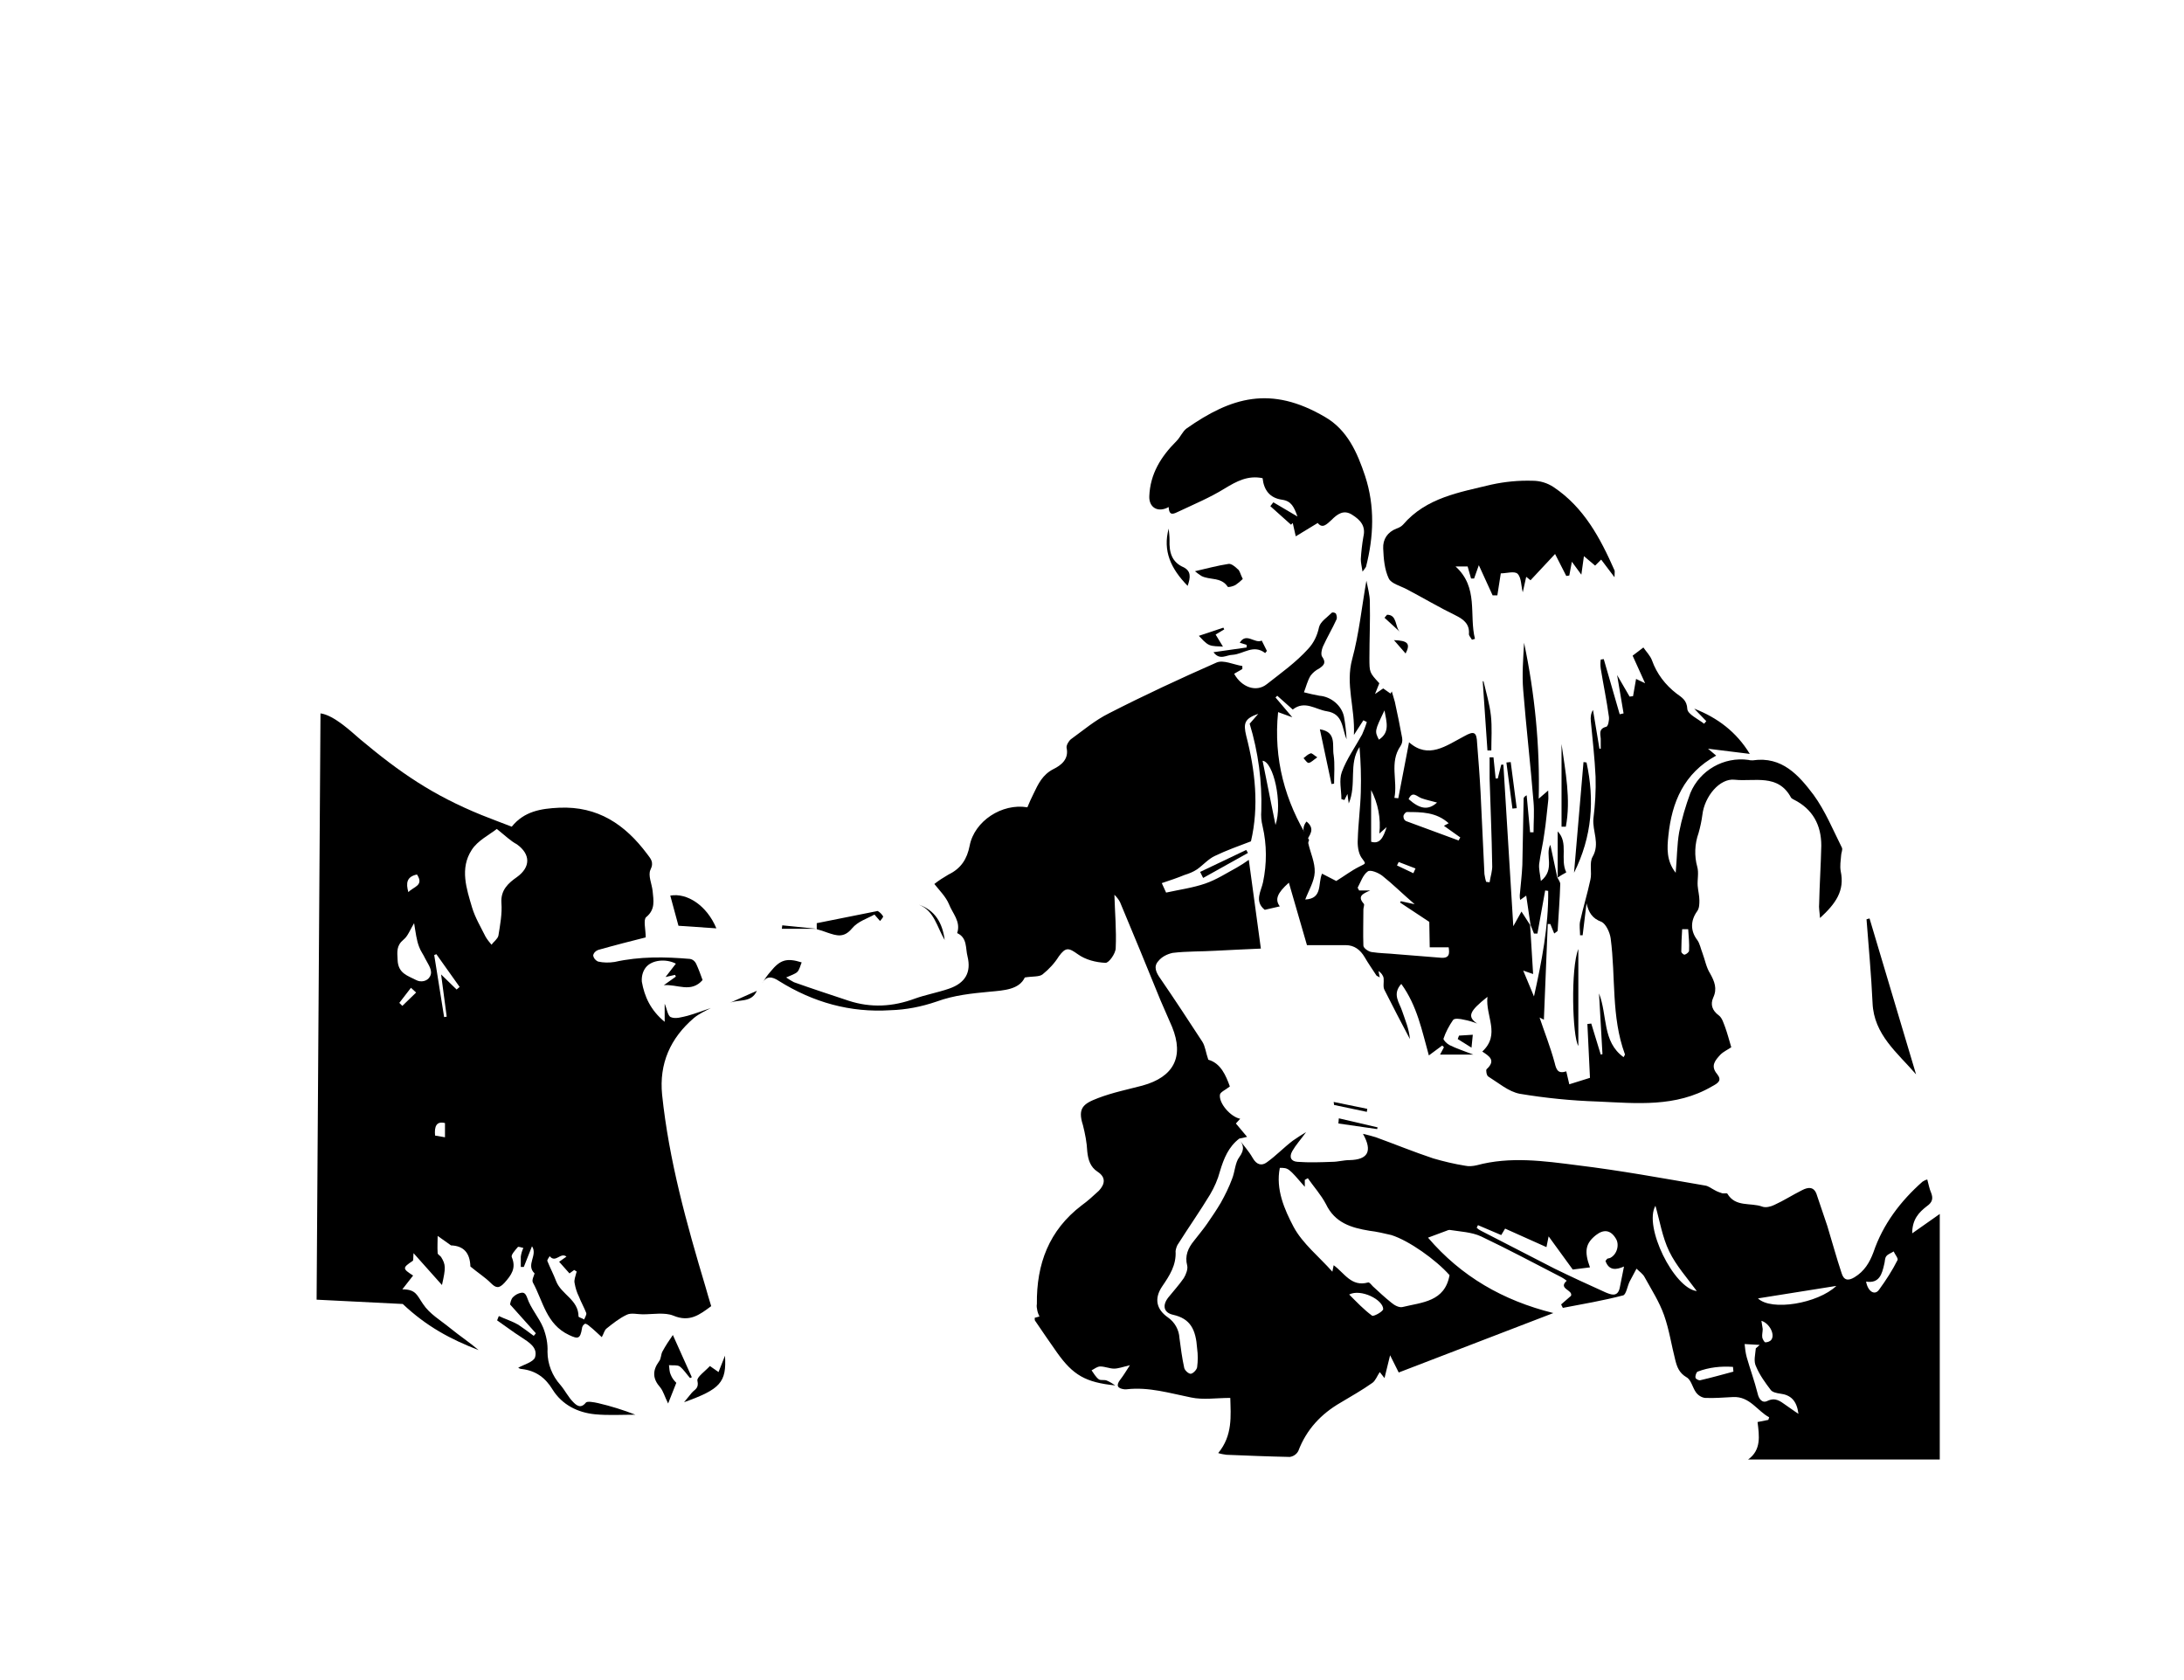 <svg class="line-drawing" width="100%" height="300" preserveAspectRatio="xMidYMid meet" xmlns="http://www.w3.org/2000/svg" viewBox="175 -40 390 390" style="">
<path d="M478,163.6c0.2,0.5,0.7,1.1,0.7,1.6c-0.1,3.6-0.4,7.2-0.6,10.8c0,0.2-0.3,0.3-0.8,0.7l-0.9-2.2l-0.6,0l-0.9,22.2l-1-0.5
	c1.1,3.3,2.5,6.8,3.5,10.5c0.4,1.7,0.8,2.6,2.7,2l0.7,3l4.8-1.5l-0.6-12.5l0.9-0.1l2.2,7.2l0.4-0.1l-0.8-14.1
	c2,5.1,0.7,11.2,5.7,14.8c0.2-0.4,0.4-0.6,0.3-0.7c-3.2-8.7-2.1-17.9-3.3-26.9c-0.2-1.4-1.1-3.3-2.1-3.8c-2.2-0.8-3-2.2-3.5-4.3
	l-0.9,7.4h-0.6c0-1.1-0.2-2.2,0-3.2c0.7-3.2,1.7-6.4,2.4-9.7c0.4-1.7-0.3-3.9,0.5-5.3c1.8-3.1-0.1-6,0.2-8.9
	c0.4-3.2,0.6-6.5,0.5-9.7c-0.2-4.3-0.7-8.6-1.1-12.9c-0.1-0.9,0-1.8,0.5-2.6l1.5,9h0.3c0-0.6,0-1.3,0-1.9c0.1-1.1-0.8-2.7,1.3-3.2
	c0.4-0.1,0.7-1.5,0.6-2.3c-0.5-3.7-1.3-7.5-1.9-11.2c-0.1-0.7-0.1-1.4,0-2.1l0.7-0.1l3.7,12.8l0.9-0.2l-1.5-8.9l2.9,5l0.8-0.1l0.7-4
	l2.1,1l-2.9-6.4l2.5-1.9c0.6,0.9,1.6,1.9,2,3c1.1,3.1,3.1,5.7,5.7,7.7c1.2,0.9,2.4,1.5,2.5,3.6c0.1,1.2,2.5,2.3,3.9,3.4l0.5-0.6
	l-2.8-2.9c5.4,2.1,9.8,5.4,12.9,10.5l-9.7-1.2l1.9,1.6c-7.5,4.1-10.3,10.8-11.1,18.6c-0.3,2.8-0.5,5.8,1.7,8.6
	c0.3-3.4,0.3-6.5,0.8-9.4c0.6-3.1,1.5-6.1,2.6-9.1c2.2-5.3,7.8-8.5,13.5-7.7c0.3,0.1,0.7,0.1,1,0.1c6.8-1,10.7,3.5,14.1,8
	c2.7,3.7,4.5,8.1,6.6,12.3c0.2,0.5-0.2,1.2-0.2,1.8c-0.1,1.2-0.3,2.4-0.1,3.6c1,4.6-1.2,7.6-4.8,10.9c-0.1-1.5-0.3-2.4-0.2-3.3
	c0.1-4.5,0.4-9,0.5-13.5c0-4.8-2-8.5-6.4-10.7c-0.2-0.1-0.4-0.2-0.6-0.4c-3-5.7-8.6-3.7-13.1-4.2c-3.5-0.4-7,3.9-7.5,8.1
	c-0.2,1.5-0.5,2.9-0.9,4.3c-0.9,2.5-1,5.3-0.3,7.8c0.4,1.4,0,3,0.1,4.4c0.1,1.2,0.4,2.3,0.4,3.4c0,0.8,0,1.8-0.5,2.5
	c-1.6,2.2-1.6,4.6,0,6.7c0.6,0.8,0.8,2,1.2,3c0.6,1.6,0.9,3.4,1.8,4.8c1,1.8,1.7,3.5,0.7,5.6c-0.7,1.6-0.2,3,1.3,4.1
	c0.8,0.6,1.1,1.8,1.5,2.8c0.5,1.4,0.9,2.9,1.4,4.6c-0.7,0.5-1.8,1-2.5,1.7c-1.2,1.3-2.4,2.6-0.8,4.5c1.2,1.5,0.3,2.1-1.2,2.9
	c-8.4,4.9-17.5,3.9-26.5,3.5c-6.1-0.2-12.1-0.8-18.1-1.8c-2.6-0.5-4.9-2.5-7.3-4c-0.4-0.2-0.6-1.5-0.4-1.7c2.3-2.1,0.5-3.1-1-4.1
	c4.3-4,0.7-8.2,1.2-12.7c-4.3,3.4-4.7,4.6-2.4,6.2c-1-0.4-2-0.7-3.1-0.9c-0.8-0.2-2.2-0.4-2.5,0.1c-0.9,1.3-1.7,2.8-2.2,4.3
	c-0.1,0.3,0.8,1.2,1.4,1.5c1.6,0.8,3.2,1.3,5.5,2.2h-7.7l0.9-1.7l-0.4-0.4l-3.1,2.3c-1.6-5.7-2.7-11.5-6.4-16.6
	c-2.2,2.4-0.4,4.4,0.2,6.3c0.7,2.1,1.6,4.1,1.8,6.5c-2-3.8-4-7.6-5.9-11.4c-0.4-0.7-0.1-1.8-0.2-2.7c-0.1-0.7-0.6-1.3-1.2-1.7
	l0.3,1.5c-0.4-0.3-0.7-0.3-0.8-0.5c-0.9-1.4-1.9-2.8-2.7-4.2c-1-1.7-2.4-2.8-4.4-2.8h-9l-4.2-14.5c-2.7,2.4-3.3,3.9-2.1,5.5
	l-3.5,0.8c-2.5-2-0.8-4.4-0.4-6.4c0.9-4.3,0.9-8.7-0.1-13c-0.3-1.2-0.4-2.4-0.3-3.6c0.2-6.8-0.7-13.6-2.7-20.2l2-2.3
	c-3.2,1.1-3.5,2.2-2.8,5.1c2.1,8.1,3,16.4,1.1,24.5c-2.9,1.1-5.7,2.1-8.4,3.4c-1.5,0.7-2.7,2.1-4.1,3.1c-0.9,0.6-1.9,1-2.9,1.3
	c-1.7,0.7-3.5,1.3-5.3,1.9l1,2.2c3.2-0.7,6.2-1.1,9.1-2.1c2.6-0.9,4.9-2.4,7.3-3.7c0.9-0.5,1.8-1.1,2.8-1.8l2.8,20.6
	c-3.9,0.2-7.2,0.3-10.5,0.5s-6.7,0.1-10,0.5c-1.3,0.3-2.5,0.9-3.3,1.9c-1.2,1.3-0.5,2.7,0.5,4.1c3.3,4.8,6.5,9.7,9.7,14.6
	c0.7,1.1,0.8,2.5,1.4,4.2c2.9,0.8,4.1,3.7,5,6.2c-1,0.8-2.2,1.3-2.3,1.9c-0.3,2,2.5,5.2,4.7,5.6l-1,1.1l2.6,3.1
	c-0.7,0.2-1.3,0.3-1.8,0.4c-2.5,1.9-3.6,4.6-4.5,7.6c-0.5,1.9-1.3,3.7-2.3,5.4c-2.3,3.8-4.9,7.5-7.3,11.3c-0.4,0.5-0.6,1.2-0.7,1.8
	c0.2,3.3-1.4,5.7-3.1,8.2c-1.9,2.8-1.4,5.3,1.3,7.2c1.6,1.1,2.6,2.9,2.7,4.8c0.3,2.3,0.6,4.6,1.1,6.9c0.1,0.6,1,1.4,1.5,1.4
	s1.4-0.9,1.5-1.5c0.2-1.5,0.2-2.9,0-4.4c-0.3-4.3-1.5-6.9-5.6-7.8c-2.2-0.5-2.5-2.2-1.1-4c1.2-1.5,2.5-2.9,3.6-4.5
	c0.5-0.8,1-2.1,0.8-2.9c-0.6-2.3,0.2-4.1,1.6-5.8c1-1.3,2.1-2.6,3-3.9c1.1-1.6,2.2-3.2,3.2-4.9c1-1.8,1.9-3.6,2.6-5.5
	c0.7-1.7,0.7-3.8,1.7-5.1c1.3-1.8,1-2.9-0.2-4.3c1.1,1.5,2.4,2.9,3.3,4.5s2.1,1.9,3.3,1c2.1-1.5,3.9-3.4,6-5c1-0.7,2.1-1.4,3.1-2
	c-1.3,1.8-2.4,3-3.2,4.4s-0.3,2.4,1.2,2.5c2.7,0.2,5.4,0.1,8.1,0c1.3,0,2.6-0.4,4-0.4c4.2-0.1,5.4-2,3.1-6.1c1.2,0.3,2.1,0.5,3,0.8
	c4.4,1.6,8.8,3.4,13.3,4.9c2.4,0.7,4.9,1.3,7.4,1.7c0.9,0.2,1.8,0.1,2.7-0.1c7.8-2.1,15.6-1,23.4,0c9.9,1.2,19.7,3,29.6,4.7
	c0.8,0.1,1.5,0.7,2.3,1.1c0.5,0.3,1.1,0.5,1.7,0.7c0.4,0.1,1.1-0.1,1.2,0.1c1.9,3.2,5.4,2,8.1,3c0.8,0.3,2,0,2.8-0.4
	c2.2-1,4.2-2.3,6.4-3.4c1.5-0.8,2.9-0.9,3.5,1.2c0.8,2.4,1.6,4.7,2.4,7.1c1.1,3.6,2.1,7.3,3.3,10.9c0.5,1.7,1.5,1.9,3,1
	c2.3-1.4,3.5-3.4,4.4-5.8c2.2-6.5,6.3-11.9,11.4-16.4c0.3-0.2,0.7-0.4,1.1-0.5c0.3,1.1,0.5,2.2,0.9,3.1c0.5,1.3,0.3,2.2-1,3.1
	c-1.8,1.4-3.4,3-3.4,6.3l6.4-4.5v57h-44.5c3.1-2.2,2.6-5.5,2.2-8.7l2.5-0.5l0.2-0.6c-2.8-1.5-4.5-4.9-8.4-4.7
	c-2.2,0.1-4.3,0.3-6.5,0.2c-0.8-0.1-1.6-0.6-2.1-1.3c-0.8-1.1-1.1-2.9-2.2-3.5c-1.7-1-2.2-2.4-2.6-4c-0.9-3.5-1.4-7-2.6-10.4
	c-1.1-3.1-2.9-5.9-4.5-8.8c-0.4-0.8-1.2-1.3-1.9-2c-0.5,1-1.1,2-1.6,3s-0.8,3-1.5,3.2c-4.6,1.2-9.3,2-14,2.9l-0.4-0.8l2.3-2
	c0.5-1.4-3.1-1.6-1-3.5c-0.4-0.3-0.8-0.6-1.2-0.8c-6.2-3.2-12.4-6.5-18.7-9.5c-2.2-1-4.8-1.1-7.3-1.5c-0.2,0-0.5,0.1-0.7,0.2
	l-4.3,1.6c7.7,9,17.4,14.6,29.1,17.5l-35.9,13.8l-2-4l-1.3,5.3l-1.1-1.4c-0.6,0.9-1,2-1.7,2.5c-2.4,1.7-4.9,3.1-7.4,4.6
	c-4.5,2.6-7.9,6.2-9.8,11.2c-0.4,0.8-1.2,1.3-2,1.4c-4.9-0.1-9.8-0.3-14.7-0.5c-0.7-0.1-1.3-0.2-1.9-0.4c3.4-4.1,2.9-8.7,2.8-12.8
	c-3.2,0-6.3,0.5-9.1-0.1c-5-1-9.8-2.5-15-1.9c-0.2,0-0.3,0-0.5,0c-1.6-0.2-2-0.9-0.9-2.3c0.7-0.9,1.3-1.9,2.2-3.3
	c-1.6,0.4-2.7,0.8-3.7,0.8s-2.1-0.5-3.2-0.5c-0.7,0-1.4,0.6-2,0.9c0.5,0.7,1,1.6,1.7,2.1c0.5,0.3,1.3,0,1.9,0.3
	c0.7,0.3,1.3,0.7,1.9,1.1c-6.9-0.7-9.8-2.4-13.5-7.6c-1.7-2.4-3.4-4.9-5.1-7.4c-0.1-0.1-0.1-0.3-0.1-0.7l1.1-0.3
	c-0.2-0.4-0.4-0.9-0.5-1.4c-0.1-0.5-0.2-1-0.1-1.5c-0.1-9.3,2.8-17.1,10.4-22.9c1.4-1,2.7-2.2,4-3.4c1.4-1.5,1.7-3.1-0.3-4.4
	c-1.7-1.1-2.2-2.8-2.4-4.7c-0.1-2.1-0.5-4.1-1-6.1c-1.3-4,0.1-5,3.5-6.3s6.9-2,10.3-2.9c7.3-2,9.7-6.7,6.9-13.6
	c-0.9-2.1-1.8-4.1-2.7-6.2c-3.1-7.6-6.2-15.2-9.4-22.8c-0.3-0.6-0.8-1.2-1.3-1.7c0.1,3.9,0.5,8.2,0.3,12.4c0,1.2-1.6,3.5-2.4,3.4
	c-2.2-0.1-4.6-0.7-6.4-2c-2.1-1.5-2.8-1.7-4.4,0.5c-1,1.6-2.3,3-3.8,4.2c-0.8,0.6-2.3,0.4-4.1,0.7c-1.3,2.8-4.8,3-8.1,3.3
	c-4.2,0.4-8.3,0.8-12.4,2.3c-3.5,1.2-7.1,1.9-10.7,2c-9.3,0.6-17.9-1.8-25.9-6.8c-1.5-1-2.9-1.3-3.9,0.6c0.6-1,1.2-1.9,2-2.8
	c2.2-2.7,3.7-3.2,7.2-2.1c-0.3,0.7-0.5,1.7-1,2.2c-0.5,0.5-1.5,0.8-2.6,1.3c0.6,0.4,1.2,0.8,1.8,1.1c4.2,1.5,8.5,2.9,12.7,4.3
	c5.2,1.7,10.3,1.4,15.4-0.5c2.5-0.9,5.3-1.4,7.9-2.3c3.8-1.3,5.2-3.8,4.3-7.5c-0.5-1.9,0-4.3-2.4-5.4c0.9-2.7-1.1-4.6-1.9-6.7
	c-0.7-1.7-2.2-3.2-3.4-4.7c1-0.8,2.1-1.5,3.3-2.2c2.9-1.4,4.3-3.6,4.9-6.7c1.1-5.7,7.5-9.9,13.4-8.9c0.4-1,0.9-2.1,1.4-3.1
	c1.1-2.3,2.1-4.5,4.7-5.8c1.6-0.8,3.6-2.2,3-4.9c-0.1-0.6,0.5-1.6,1-2c2.9-2.1,5.6-4.4,8.8-6c8.2-4.2,16.6-8.1,25-11.8
	c1.6-0.7,4,0.5,6,0.8l0,0.7l-1.9,1.1c1.7,3.1,5.1,4.4,7.6,2.4c3.3-2.6,6.7-5,9.6-8.2c1.3-1.4,2.1-3.1,2.5-5c0.3-1.3,1.9-2.3,3-3.4
	c0.3-0.1,0.6,0,0.9,0.2c0.2,0.4,0.3,0.9,0.2,1.3c-1,2.2-2.2,4.2-3.2,6.4c-0.3,0.7-0.5,1.8-0.2,2.3c1,1.4,0.5,2-0.7,2.8
	c-0.8,0.4-1.5,1-2,1.7c-0.7,1.2-1,2.5-1.5,3.8c1.2,0.3,2.4,0.6,3.6,0.8c2.7,0.2,5.2,2.3,5.7,4.9c0.3,1.7,0.5,3.4,0.6,5.2
	c-1.1-2.5-0.7-5.9-4.6-6.5c-2.6-0.4-5.1-2.6-7.9-0.4l-3.6-3.2l-0.4,0.4l3.9,4.6l-3.3-1.2c-1.1,10.9,1.6,20.7,7.2,29.7v0
	c-0.1,0.2-0.2,0.5-0.2,0.7c0.5,2.3,1.6,4.5,1.5,6.8c-0.1,2.1-1.4,4.2-2.2,6.3c4.1-0.2,2.9-3.7,3.9-6l3.3,1.7
	c1.8-1.1,3.5-2.4,5.3-3.3c1.8-0.9,1.6-0.6,0.5-2.2c-0.7-1.1-0.9-2.8-0.8-4.2c0.1-3.6,0.6-7.3,0.7-10.9c0.1-3.5,0-7-0.3-10.5
	c-2.6,3.9-0.6,8.7-2.5,13.1l-0.3-2.2l-0.7,1.4l-0.7-0.2c0-2.1-0.6-4.4,0.1-6.3c1.1-3,3.1-5.8,4.7-8.7c0.4-0.9,0.8-1.9,1.1-2.9
	l-0.8-0.4l-2.2,3.4c0.3-6.3-2-11.7-0.4-17.6s2.2-12,3.3-18.2c0.3,1.6,0.8,3.3,0.8,4.9c0.1,4.3-0.1,8.7-0.1,13c0,3.4,0,3.4,2.3,5.9
	l-1,2.5l1.9-1.3l1.7,1.2l0.3-0.5c0.2,0.8,0.5,1.6,0.7,2.4c0.6,2.8,1.2,5.6,1.7,8.4c0.1,0.7,0,1.3-0.4,1.9c-2.6,3.8-0.6,8-1.4,12
	l0.9,0.1l2.5-13c4.5,4,8.6,0.8,12.8-1.4c2.3-1.3,2.9-1,3,1.6c0.3,3.8,0.6,7.6,0.8,11.4c0.3,6.3,0.6,12.6,0.9,19
	c0.1,0.6,0.2,1.2,0.4,1.8l0.8,0.1c0.2-1.4,0.7-2.7,0.6-4.1c-0.1-6.7-0.4-13.3-0.6-20c0-1.6,0-3.2,0-4.9h0.9l0.5,4.9h0.5l0.8-3.2h0.5
	l2.3,37.5l1.9-3.4c0.8,1.2,1.4,2.2,2,3.1c0.2,3.7,0.5,7.5,0.7,11.4l-2.3-0.8l2.5,6c1.8-8.1,3.4-16.3,3.3-24.5l-0.7-0.1l-1.8,10h-0.8
	l-0.8-2l-1-6.8l-1.4,1c-0.1-0.4-0.1-0.7-0.1-1.1c0.2-2.3,0.5-4.7,0.6-7c0.1-5.1,0.2-10.3,0.3-15.4c0-0.3,0.2-0.5,0.7-0.8l0.8,8.6
	l0.8,0c0-2.3,0.2-4.7,0-7c-0.7-8.7-1.7-17.3-2.4-26c-0.3-3.6,0-7.3,0.2-11c2.5,11.9,3.7,24,3.4,36.2l2.2-1.9c0,1,0.1,1.7,0,2.4
	c-0.3,2.5-0.5,5.1-0.9,7.6c-0.3,2.4-0.9,4.7-1.2,7.1c-0.1,1.1,0.2,2.2,0.4,3.9c3.4-2.7,0.9-6.1,2.2-8.4L478,163.6L478,163.6z
	 M420.1,233.5l-0.7,0.4v1.6c-3.8-4.4-3.8-4.4-5.8-4.4c-1,5,1.1,9.7,3.2,13.7c2.1,3.9,5.9,6.9,9,10.4l0.3-1.5c2.5,1.8,4.1,5.1,8,4
	c0.3-0.1,0.8,0.6,1.1,0.9c1.4,1.3,2.8,2.6,4.3,3.8c0.7,0.6,1.8,1.2,2.6,1c4.5-1.1,9.8-1.2,10.9-7.4c-3.2-3.6-9.4-8-13.5-9.3
	c-1.7-0.4-3.4-0.8-5.1-1c-4.2-0.7-8-1.8-10.1-6.2C423.2,237.4,421.5,235.5,420.1,233.5z M448.3,174l-6.8-4.5l0.2-0.3l3.2,0.7
	c-2.9-2.5-5.1-4.7-7.5-6.6c-0.9-0.7-2.8-1.5-3.4-1c-1.1,0.8-1.6,2.4-2.3,3.7c-0.1,0.1,0.2,0.4,0.3,0.7h2.6c-1.9,0.8-3,1.4-1.5,3.1
	c0.2,0.2-0.1,0.9-0.1,1.3c0,2.8-0.1,5.6,0,8.4c0,0.6,1.2,1.4,1.9,1.5c1.9,0.3,3.9,0.3,5.8,0.5c3.3,0.3,6.7,0.5,10,0.8
	c2.4,0.3,2.3-1,2.1-2.4h-4.4L448.3,174z M459.6,244.4l-0.3,0.6c0.3,0.3,0.6,0.5,1,0.7c5.7,2.9,11.4,5.9,17.1,8.8
	c3.9,1.9,7.8,3.7,11.8,5.5c1.2,0.5,2.8,1.2,3.3-1c0.3-1.5,0.6-3.1,1-5c-1.8,0.8-3.5,1-4.3-1.3c0.2-0.2,0.3-0.4,0.4-0.5
	c0.2-0.1,0.5-0.1,0.7-0.2c1.6-0.8,2.2-3.1,1.3-4.5c-1.2-2-2.8-2.2-4.6-0.8c-2.4,1.9-2.8,3.7-1.4,7.5l-4,0.5L476,247l-0.5,2.5
	l-9.6-4.3l-0.9,1.5L459.6,244.4z M524.1,273l0.9-0.8l-3.5-0.2c0.1,1,0.2,2,0.5,3.1c0.8,2.8,1.8,5.5,2.5,8.3c0.3,1.4,1.1,2.4,2.3,1.8
	c1.9-0.9,3,0.1,4.3,1c0.9,0.6,1.8,1.3,2.9,2c-0.4-3.1-1.8-4.4-4.3-4.7c-0.7-0.1-1.7-0.3-2.1-0.8c-1.3-1.7-2.6-3.5-3.4-5.4
	C523.5,276,524,274.4,524.1,273z M542.8,258.5l-18.2,2.9C527.7,264.4,538.5,262.6,542.8,258.5L542.8,258.5z M452.8,151.1
	c-2.9-2.6-6.3-2.6-9.7-2.6c-0.3,0-0.8,0.6-0.8,1c0,0.5,0.2,0.9,0.6,1.1c4.1,1.5,8.1,3,12.2,4.5l0.4-0.7l-3.8-2.7L452.8,151.1z
	 M510.4,259.7c-2.2-3-4.8-5.9-6.4-9.2s-2.2-7.1-3.2-10.6C498,244.7,505.1,259.1,510.4,259.7z M549.7,257.5c0.4,2.3,2,3.3,3,1.9
	c1.6-2.2,3.1-4.5,4.3-6.9c0.2-0.4-0.6-1.3-0.9-2c-0.6,0.4-1.3,0.6-1.7,1.1s-0.3,1.3-0.5,1.9C553.4,255.7,552.8,258,549.7,257.5
	L549.7,257.5z M429.7,260.5c1.8,1.8,3.4,3.5,5.3,4.9c0.3,0.3,2.5-0.9,2.6-1.5C437.6,261.7,432.4,259.1,429.7,260.5L429.7,260.5z
	 M409.6,136.6l3,14.9C414.3,146.4,412.1,136.8,409.6,136.6L409.6,136.6z M438.4,152l-1.7,1.5c0.4-3.5-0.3-7-1.9-10.1v12
	C436.8,156,437.6,154.5,438.4,152z M518.9,278.4l-0.1-1.1c-2.8-0.2-5.6,0.1-8.2,1.1c-0.3,0.1-0.6,1-0.5,1.4c0,0.3,0.8,0.7,1.1,0.6
	C513.8,279.8,516.3,279.1,518.9,278.4L518.9,278.4z M450.1,146.3c-1.4-0.4-2.5-0.6-3.6-1s-2.1-1.8-3,0.2
	C446.2,147.9,448.1,148.1,450.1,146.3z M437.9,124.9c-2.3,4.8-2.3,4.8-1.3,6.8C439.2,130,438.4,127.7,437.9,124.9L437.9,124.9z
	 M508.4,175.7l-1.4,0c-0.1,1.7-0.2,3.5-0.2,5.2c0,0.3,0.6,0.8,0.8,0.7c0.4-0.1,1-0.6,1-0.9C508.7,179,508.5,177.3,508.4,175.7z
	 M525.4,266.6c0.1,0.6,0.2,1.3,0.3,1.9c0,0.7-0.2,1.3-0.1,2c0.1,0.4,0.5,1.1,0.7,1.1c0.5,0,1.1-0.2,1.4-0.6
	C528.6,269.8,527.3,267.2,525.4,266.6L525.4,266.6z M441.2,160.1l-0.4,0.8l3.8,1.8l0.5-1.1L441.2,160.1z"/>
<path d="M190.9,125.6c3.1,0.4,7.1,4.2,9.2,6c9.3,7.8,16.9,13,28.2,17.6c2.3,0.9,4.6,1.8,7,2.7l0,0c2.9-3.6,6.8-4.2,11-4.4
	c9-0.4,15.3,3.9,20.4,10.7c0.8,1.1,1.7,1.9,0.8,3.7c-0.6,1.3,0.3,3.2,0.5,4.9c0.2,2.2,0.7,4.3-1.5,6.1c-0.7,0.6-0.1,2.9-0.1,4.7l0,0
	c-3.2,0.8-7.1,1.8-11,2.9c-0.6,0.2-1.1,0.7-1.2,1.3c0.1,0.6,0.5,1.1,1.1,1.4c1.3,0.3,2.6,0.3,3.9,0.1c5.8-1.3,11.7-1.2,17.5-0.7
	c0.6,0.1,1.1,0.5,1.4,1.1c0.6,1.3,1.1,2.7,1.5,3.8l0,0c-2.7,3.1-5.9,0.9-9,1.2l2.8-2l-0.2-0.4l-2.2,0.5l2.4-3.1
	c-2.3-1.2-5.6-0.9-7,0.9c-0.7,0.9-1,2.1-0.9,3.3c0.6,3.4,2,6.6,5.3,9.3V193c0,0,0,0,0,0c0.5,1.1,0.7,2.8,1.4,3.1
	c1.1,0.5,2.6,0,3.9-0.3c1.8-0.5,3.6-1.2,5.4-1.8c-1.3,0.7-2.7,1.3-3.9,2.3c-5.5,4.7-8.1,10.6-7.4,17.8c1.6,15.3,5.7,30,10.1,44.7
	c0.4,1.4,0.8,2.8,1.3,4.4l0,0c-2.7,2-5,3.8-8.8,2.2c-2-0.8-4.7-0.3-7.1-0.3c-1.2,0-2.7-0.4-3.7,0.1c-1.7,0.8-3.2,2-4.7,3.2
	c-0.5,0.4-0.6,1.1-1.1,2c-1-0.9-1.9-1.8-2.8-2.5c-0.3-0.3-0.9-0.7-1.1-0.6c-0.4,0.2-0.7,0.7-0.7,1.1c-0.4,2.4-0.9,2.5-3,1.5
	c-5.3-2.5-6-7.8-8.4-12.2c-0.3-0.6,0.3-1.6,0.4-2.1l0,0c-2.1-2,0.8-4.2-0.6-6.3l-1.9,4.8l0,0h-0.7l0,0c0-0.8,0-1.6,0-2.4
	c0.1-0.7,0.3-1.4,0.6-2l0,0c-0.5-0.1-1.2-0.4-1.3-0.2c-0.6,0.7-1.6,1.8-1.4,2.3c1.1,2.6-0.1,4.2-1.7,6c-1.3,1.4-2,1.2-3.2,0
	c-1.3-1.3-2.9-2.3-4.7-3.8l0,0c-0.1-3.2-1.6-4.8-4.5-4.9l0,0l-3.1-2.2c0,1.3-0.1,2.6,0,4c0,0.3,0.6,0.6,0.8,0.9
	c1.1,1.8,1.1,2.5,0.2,6.5l-6.6-7.4c-0.1,1.1,0,1.7-0.2,1.8c-2.4,1.6-2.4,1.8,0.1,3.4l-2.5,3.2c3.2,0,3.4,1.4,4.8,3.4
	c1.5,2.3,4.1,3.8,6.3,5.6s4.5,3.3,6.6,5.1c-6.5-2.5-12.1-5.5-17.6-10.7l-20-1 M232,152.3L232,152.3c-1.9,1.5-4.6,2.8-6,5
	c-2.8,4.3-1.2,9,0.1,13.4c0.7,2.3,2,4.5,3.1,6.7c0.4,0.7,0.9,1.3,1.4,1.9l0,0c0.5-0.7,1.4-1.3,1.6-2.1c0.4-2.5,0.9-5.1,0.7-7.6
	c-0.2-3,1.6-4.6,3.6-6c3.2-2.3,3.2-5.3,0-7.6c-1.5-0.8-2.7-2-4.7-3.6L232,152.3z M212.8,174c-1.1,1.8-1.6,3.3-2.6,4.1
	c-1.7,1.4-1.5,2.8-1.4,4.7c0.1,3.2,2.4,3.7,4.3,4.7c1.1,0.6,2.6,0.3,3.2-0.8c0.8-1.4-0.4-2.8-1.1-4.2c-0.4-0.9-1.1-1.8-1.4-2.7
	c-0.6-1.5-0.8-3.3-1.2-5.7L212.8,174z M250.4,255.2l-0.6-0.4l-1.1,0.8l0,0l-2.4-2.7l0,0l1.7-1.2c-1.4-1.1-2.5,1.6-3.9-0.1
	c-0.2,0.4-0.7,0.9-0.5,1.2c0.6,1.5,1.4,3,2,4.6c1.2,3.1,5.2,4.3,5.2,8.2c0,0.2,0.9,0.4,1.3,0.7l0,0c0.2-0.5,0.6-1.1,0.5-1.5
	c-0.5-1.3-1.2-2.5-1.7-3.8c-0.5-1-0.8-2-1-3.1c-0.2-0.8,0.2-1.6,0.4-2.5L250.4,255.2z M217.8,181.5l-0.5,0.2l2.3,14.4l0.6-0.1
	l-1.3-9.8l3.6,3.5l0.7-0.6L217.8,181.5z M213.3,163c-2.4,0.5-2.6,2-2,4.1C212.5,165.8,215,165.6,213.3,163z M213.1,190.4l-1.2-1.1
	l0,0l-2.7,3.5l0.7,0.7L213.1,190.4L213.1,190.4z M217.5,223.6l2.3,0.4l0,0v-3.3l0,0C217.8,220.2,217.3,221.5,217.5,223.6
	L217.5,223.6z"/>
<path d="M412.1,76.6l5.6,3.3c-0.8-2.2-1.4-3.6-3.6-3.9c-2.8-0.4-4.2-2.2-4.5-5c-3.4-0.7-6,0.7-8.8,2.4c-3.4,2.1-7,3.6-10.6,5.3
	c-1.1,0.5-2.3,1.3-2.4-1c-2.5,1.4-4.6,0.1-4.5-2.5c0.2-5.2,2.7-9.2,6.3-12.8c0.9-0.9,1.4-2.2,2.3-2.9c10.4-7.3,19.6-10.1,32.2-2.7
	c5.2,3,7.5,8.3,9.3,13.7c2.3,7,2,14.1,0.2,21.1c-0.1,0.2-0.3,0.4-0.8,1.1c-0.2-1.3-0.4-2.1-0.4-2.9c0.1-1.7,0.3-3.5,0.6-5.2
	c0.6-2.5-0.7-3.9-2.6-5.1c-2-1.3-3.5-0.1-4.8,1.2c-1.1,1-2.1,2.1-3.2,0.7l-5.1,3.1l-0.7-3.1l-0.4,0.4l-4.8-4.3L412.1,76.6z"/>
<path d="M457.2,91.5h-2.8c5.4,4.9,3.1,11.2,4.5,16.8l-0.7,0.2c-0.2-0.4-0.7-0.9-0.7-1.3c0.2-2.3-1.2-3.4-3-4.3
	c-3.9-1.9-7.6-4.1-11.4-6.1c-1.5-0.8-3.6-1.3-4.2-2.5c-1-2.1-1.2-4.6-1.3-7c-0.1-2.1,1-3.8,3.1-4.6c0.6-0.2,1.1-0.5,1.5-0.9
	c5.4-6.3,13.1-7.5,20.5-9.3c3.2-0.7,6.4-1,9.6-0.9c1.7,0,3.4,0.5,4.9,1.5c7,4.7,10.8,11.8,14.1,19.3c0.1,0.2,0,0.5,0,1.6l-3.1-4.1
	l-1.4,1.4l-2.6-2.2l-0.6,4.3l-2.2-3l-0.6,3.2l-0.7,0.1l-2.6-5.1l-5.7,6.1l-1-0.8l-0.8,3.6c-0.4-1.5-0.3-3.4-1.2-4.3
	c-0.7-0.7-2.6-0.1-3.9-0.1l-0.8,5.1H463l-3.2-7l-1.1,3.1h-0.7L457.2,91.5z"/>
<path d="M561.3,209.4c-4.3-5-9.8-9.2-10.1-16.6c-0.3-6.5-0.9-12.9-1.4-19.4l0.7-0.2L561.3,209.4z"/>
<path d="M282.8,175.5l-8.8-0.6l-1.9-7C276,167.2,280.6,170.2,282.8,175.5z"/>
<path d="M481.9,162.6l2.2-25.7l0.7,0.1C486.7,145.7,486.1,154.2,481.9,162.6z"/>
<path d="M306.1,175.7v-1.4l13.5-2.7c0.2,0,0.6-0.2,0.7-0.1c0.5,0.3,0.9,0.7,1.2,1.2c0.1,0.2-0.4,0.7-0.7,1.1l-1.3-1.5
	c-1.6,0.9-3.9,1.6-5.2,3.2c-1.9,2.3-3.6,1.7-5.7,1C307.8,176.2,306.9,175.9,306.1,175.7L306.1,175.7z"/>
<path d="M405,94.4c-0.5,0.5-1.1,1-1.7,1.4c-0.5,0.3-1.7,0.6-1.8,0.4c-1.5-2.3-4.2-1.5-6.1-2.5c-0.5-0.3-1-0.7-1.5-1.1
	c2.6-0.6,5.2-1.3,7.8-1.7c0.6-0.1,1.5,0.6,2.1,1.2C404.3,92.4,404.4,93.2,405,94.4z"/>
<path d="M482.9,202.8c-1.4-2.2-1.8-18.1,0-22.5V202.8z"/>
<path d="M479,151.9v-19.2c0.9,6.5,2.2,12.8,1,19.2L479,151.9z"/>
<path d="M422.9,129.3c4,0.6,2.8,3.8,3.2,6c0.3,2.1,0.1,4.4,0.1,6.6l-0.6,0.1L422.9,129.3z"/>
<path d="M398.2,111.4l7.7-1.1v-0.6l-1.6-0.5c1.5-2.5,3.5,0.3,5.1-0.5l1.2,2.4l-0.4,0.5c-2.7-2.1-5,0.2-7.5,0.4
	C401.2,112,399.7,113.4,398.2,111.4z"/>
<path d="M392.2,96c-3.9-4-5.8-8.1-4.4-13.3c0.1,0.9,0.2,1.8,0.2,2.7c-0.1,2.8,0.5,5.1,3.3,6.3C393,92.6,392.9,94,392.2,96z"/>
<path d="M460.9,118.2c0.6,2.6,1.4,5.2,1.7,7.9s0.1,5.4,0.1,8.1l-0.9,0l-1.1-16.1L460.9,118.2z"/>
<path d="M478.1,163.7V153c2.6,2.6,0.5,6.5,2,9.5C479.4,162.9,478.7,163.3,478.1,163.7L478.1,163.7z"/>
<path d="M395.1,162.4l10.7-5.1l0.4,0.7l-10.4,5.8L395.1,162.4z"/>
<path d="M394.8,107.6l5.7-1.9l0.2,0.4l-2,1.2l1.7,2.8c-1.1-0.1-2.3,0-3.2-0.4S395.5,108.3,394.8,107.6z"/>
<path d="M467.6,147.7l-1.4-10.7l1-0.1l1.4,10.7L467.6,147.7z"/>
<path d="M427.3,219.6l9,2.1l-0.1,0.4l-9-1.3L427.3,219.6z"/>
<path d="M329.8,170c3.8,1.3,5.5,4.3,6,8.2C334,175.2,333.4,171.4,329.8,170z"/>
<path d="M306,175.6h-8l0.1-0.8L306,175.6L306,175.6z"/>
<path d="M458.4,200.2l-0.3,3l-3.2-2l0.3-0.8L458.4,200.2z"/>
<path d="M426.1,215.8l7.8,1.6l-0.1,0.7l-7.6-1.6L426.1,215.8z"/>
<path d="M419.7,155.4c-0.2-1.5-1.3-3,0.1-4.7C422,152.5,420.4,153.9,419.7,155.4L419.7,155.4z"/>
<path d="M292.2,190c-1.3,2.9-4.2,1.9-6.3,2.8L292.2,190z"/>
<path d="M438.5,102.7c2.4,0,1.8,2.9,3,4l-3.6-3.3L438.5,102.7z"/>
<path d="M442.8,111.7l-2.7-3.1C443.3,108.7,444,109.4,442.8,111.7z"/>
<path d="M422.3,135.8c-0.9,0.6-1.4,1.2-2,1.3c-0.4,0-0.8-0.7-1.2-1.1c0.5-0.4,1-0.9,1.6-1.1C421,134.7,421.5,135.3,422.3,135.8z"/>
<path d="M524.6,261.4l18.2-2.9"/>
<path d="M412.5,151.5l-3-14.9"/>
<path d="M437.9,124.9"/>
<path d="M236.8,277.5c1.2-0.7,3.5-1.3,3.9-2.4c0.7-2.3-1.4-3.5-3.2-4.7c-1.9-1.2-3.7-2.6-5.6-3.9l0.4-1c1.5,0.7,3.1,1.2,4.5,2
	c1.2,0.8,2.4,1.7,3.6,2.6l0.5-0.6l-6-6.7c0.1-0.4,0.2-1.2,0.7-1.7c0.5-0.5,1.2-0.9,1.9-1c0.6-0.1,1,0.1,1.4,1.2
	c0.8,2.4,2.7,4.5,3.7,6.9c0.7,1.8,1.1,3.7,1,5.6c0,2.8,1.1,5.6,3,7.7c1.1,1.3,1.8,2.8,3,4c0.7,0.7,1.7,1.6,2.9,0.1
	c0.3-0.4,1.9-0.1,2.8,0.1c3,0.7,5.9,1.6,8.7,2.7c-3.1,0-6.3,0.2-9.4-0.1c-4-0.4-7.6-2.2-9.8-5.7c-1.7-2.8-3.9-4.4-7.1-4.8
	C237.4,277.8,237.1,277.7,236.8,277.5z"/>
<path d="M273.5,281l-1.9,4.8c-0.8-1.6-1.1-2.8-1.8-3.7c-1.8-2-1.9-3.9-0.3-6.1c0.5-0.6,0.4-1.6,0.8-2.3c0.7-1.3,1.5-2.5,2.4-3.8
	l4.4,9.8l-0.4,0.2c-0.8-0.9-1.5-2-2.4-2.7c-0.6-0.4-1.6-0.2-2.5-0.3c0.1,0.8,0.1,1.6,0.4,2.2C272.5,279.9,273,280.5,273.5,281z"/>
<path d="M281.3,277.1l2,1.4l1.5-3.8c0.4,6.2-1.1,7.8-9.5,10.8c0.8-1,1.3-1.6,1.8-2.2c0.7-0.8,1.7-1,1.3-2.8
	C278.2,279.7,280.2,278.3,281.3,277.1z"/>
<path d="M241.9,202.1c-3.2,0.3-3.9,1-4,3.7c-1.7-2.7-0.7-5.3,2.3-5.6c2.4-0.2,4.8-0.1,7.2,0.2c1.1,0.2,2,1.2,3.6,2.2
	c-2.2,2.2-3.9,4.4-6,5.9c-0.6,0.4-2.5-0.6-3.6-1.3s-2.2-1.8-1.1-3.3C240.8,203.2,241.3,202.6,241.9,202.1z"/>
<path d="M240.6,208.2l5.1,2.1l-0.3,0.8l-5.1-2L240.6,208.2z"/>
</svg>
